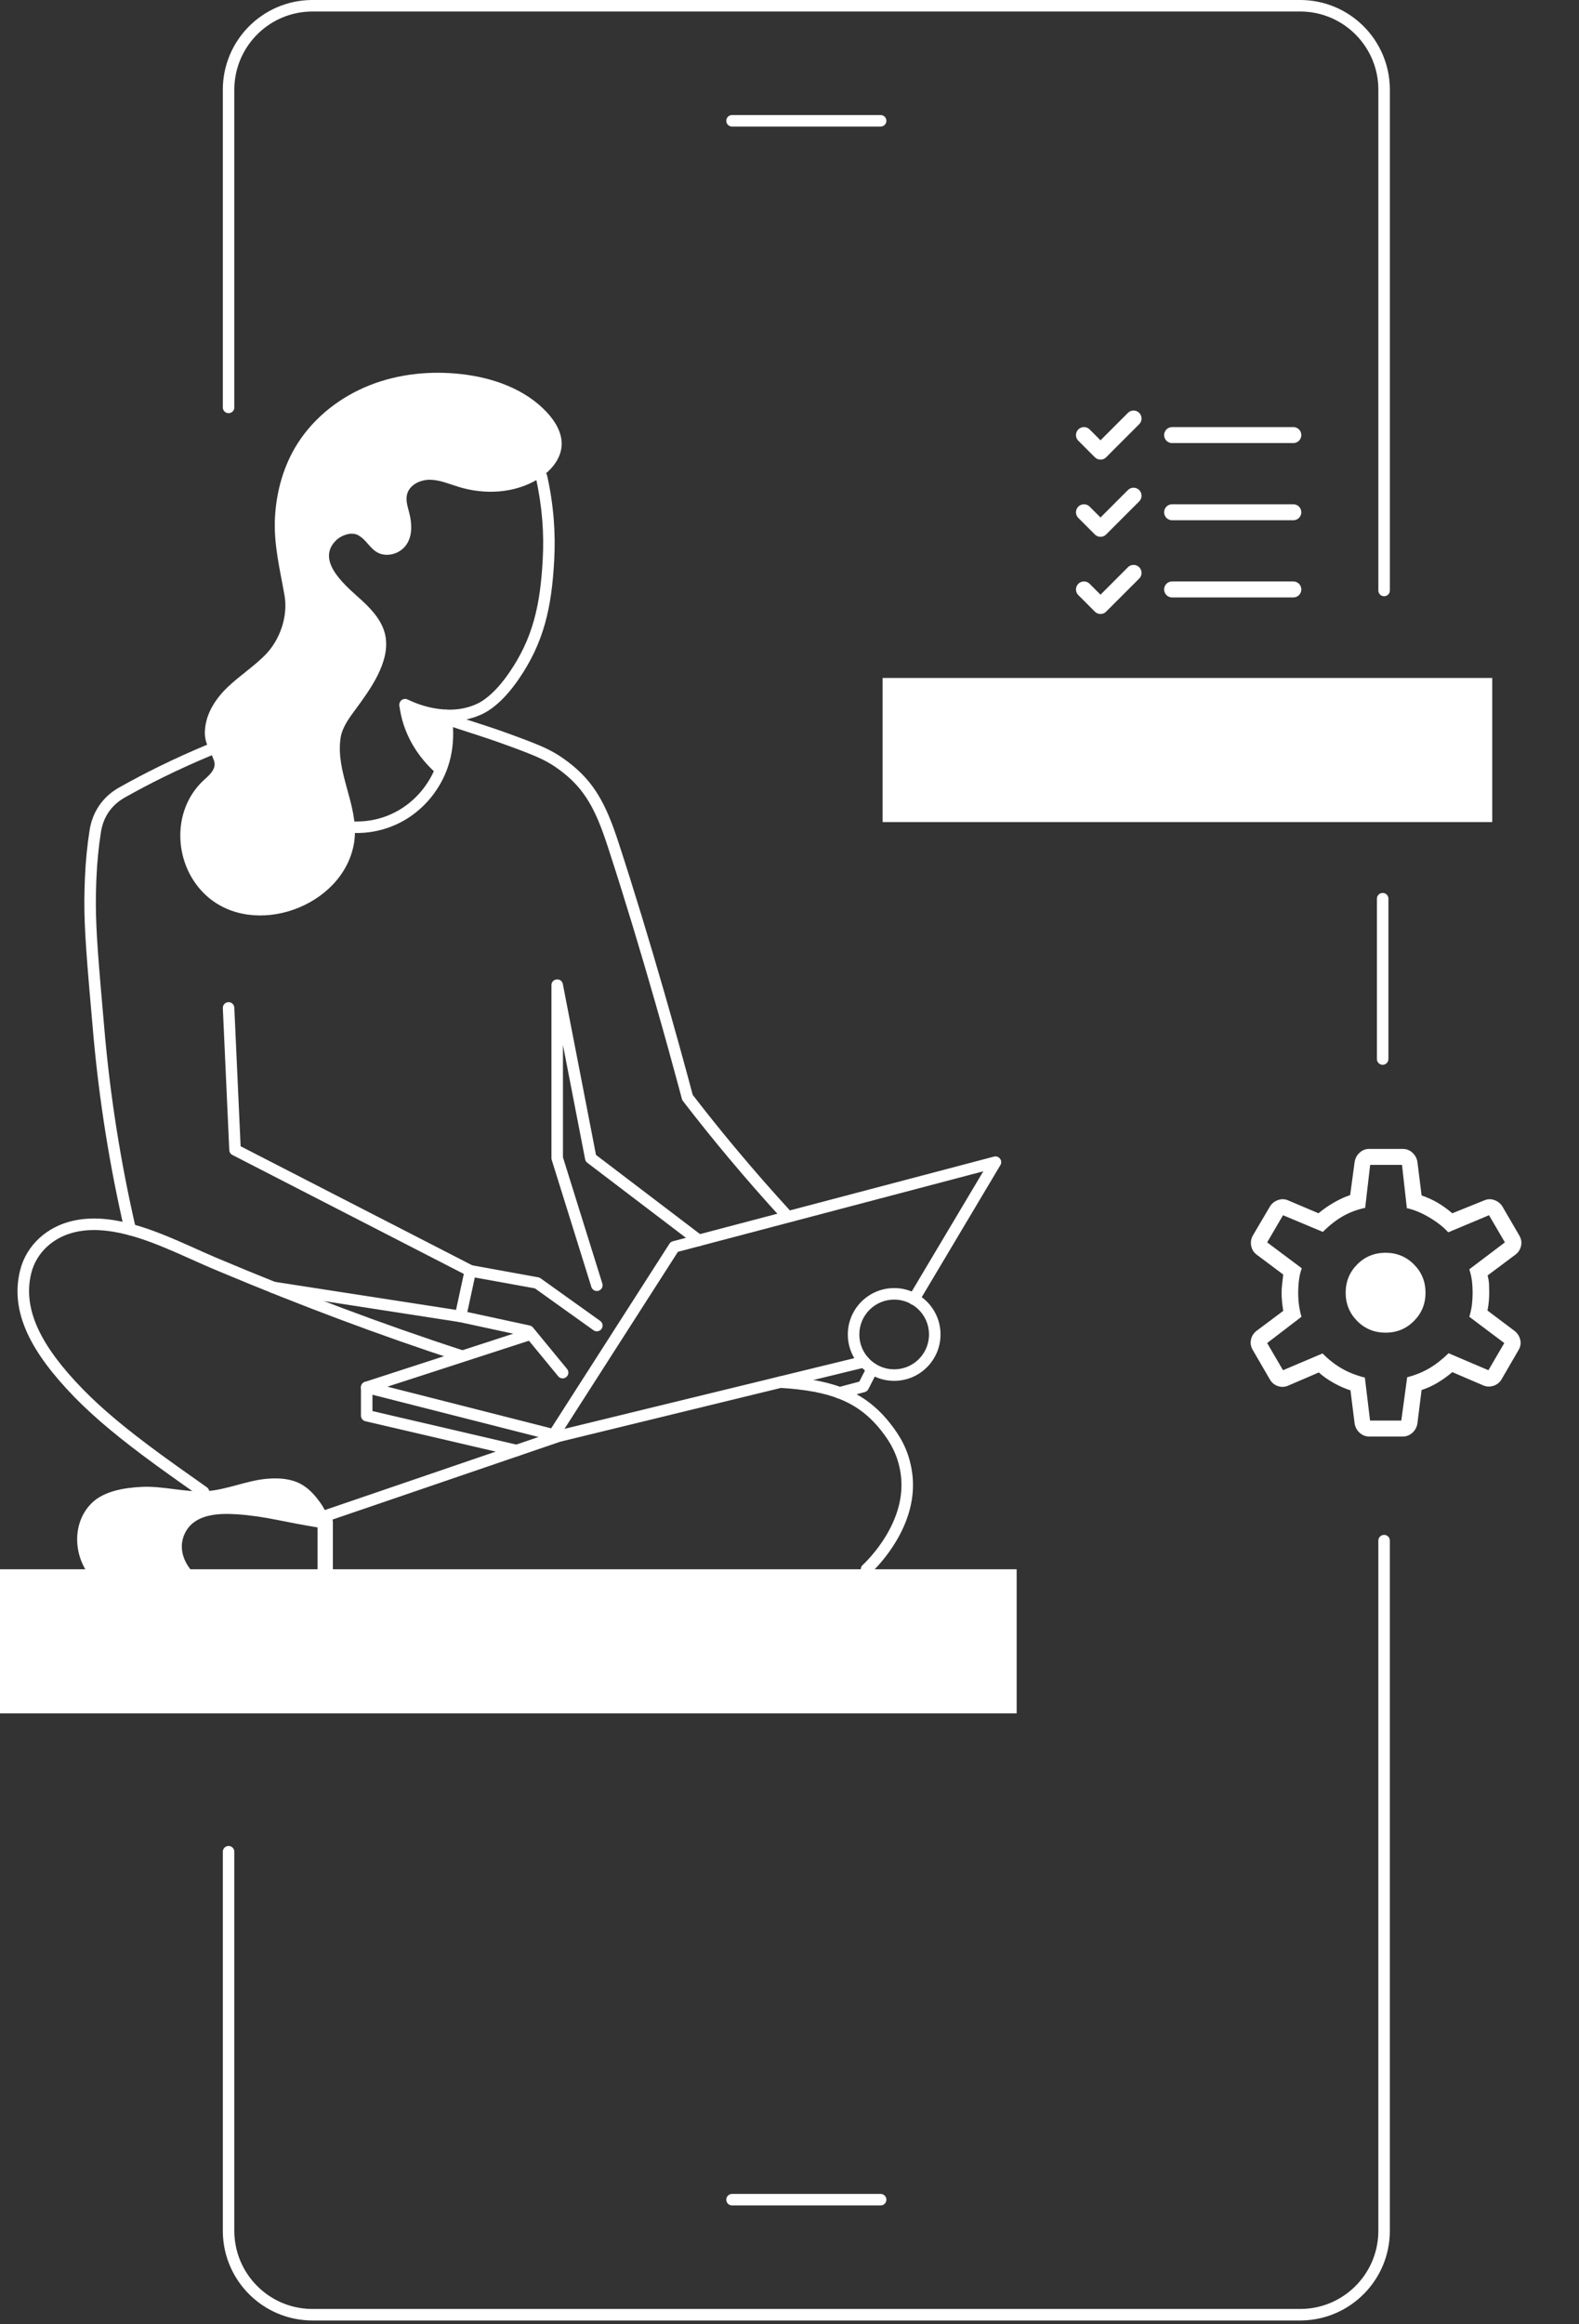 <svg width="412" height="606" viewBox="0 0 412 606" fill="none" xmlns="http://www.w3.org/2000/svg">
<rect x="0" y="0" width="412" height="606" fill="#333333" stroke="none"/>
<path d="M84.856 394.856C85.911 394.856 86.775 395.672 86.851 396.707L86.856 396.856V410.553C86.856 411.658 85.961 412.553 84.856 412.553C83.802 412.553 82.938 411.738 82.862 410.703L82.856 410.553V396.856C82.856 395.752 83.752 394.856 84.856 394.856Z" fill="white"/>
<path fill-rule="evenodd" clip-rule="evenodd" d="M0 446.75H265.268V409.176H0V446.75Z" fill="white"/>
<path fill-rule="evenodd" clip-rule="evenodd" d="M230.297 214.35H389.36V176.775H230.297V214.35Z" fill="white"/>
<path d="M357.314 374.569C356.345 374.569 355.504 374.251 354.793 373.615C354.079 372.979 353.636 372.186 353.464 371.236L352.368 362.519C351.038 362.117 349.599 361.486 348.052 360.628C346.507 359.767 345.192 358.844 344.106 357.861L336.127 361.294C335.246 361.683 334.352 361.725 333.443 361.419C332.535 361.114 331.835 360.537 331.343 359.69L326.847 351.944C326.356 351.097 326.211 350.211 326.414 349.286C326.617 348.361 327.1 347.603 327.864 347.011L334.831 341.803C334.706 341.047 334.604 340.271 334.527 339.474C334.443 338.674 334.402 337.897 334.402 337.144C334.402 336.444 334.443 335.708 334.527 334.936C334.604 334.164 334.706 333.294 334.831 332.328L327.864 327.119C327.1 326.528 326.631 325.757 326.456 324.807C326.281 323.857 326.438 322.957 326.927 322.107L331.343 314.607C331.835 313.81 332.535 313.246 333.443 312.915C334.352 312.585 335.246 312.614 336.127 313.003L344.027 316.353C345.271 315.317 346.618 314.382 348.068 313.549C349.513 312.715 350.92 312.071 352.289 311.615L353.468 302.899C353.638 301.949 354.079 301.155 354.793 300.519C355.507 299.883 356.347 299.567 357.314 299.569H365.981C366.95 299.569 367.79 299.887 368.502 300.524C369.215 301.16 369.658 301.953 369.831 302.903L370.927 311.703C372.524 312.264 373.935 312.907 375.16 313.632C376.385 314.357 377.647 315.265 378.947 316.357L387.247 313.007C388.131 312.618 389.027 312.589 389.935 312.919C390.843 313.25 391.542 313.814 392.031 314.611L396.447 322.19C396.939 323.04 397.083 323.926 396.881 324.849C396.678 325.771 396.195 326.53 395.431 327.128L388.147 332.569C388.375 333.43 388.503 334.221 388.531 334.94C388.558 335.66 388.572 336.368 388.572 337.065C388.572 337.712 388.545 338.394 388.489 339.111C388.436 339.83 388.314 340.7 388.122 341.719L395.164 347.011C395.928 347.603 396.425 348.361 396.656 349.286C396.886 350.211 396.756 351.097 396.264 351.944L391.822 359.607C391.333 360.457 390.621 361.033 389.685 361.336C388.749 361.642 387.84 361.6 386.96 361.211L378.947 357.778C377.65 358.869 376.345 359.804 375.031 360.582C373.717 361.36 372.349 361.978 370.927 362.436L369.827 371.232C369.657 372.182 369.215 372.975 368.502 373.611C367.788 374.247 366.947 374.567 365.981 374.569H357.314ZM357.481 370.403H365.631L367.168 359.119C369.268 358.564 371.157 357.801 372.835 356.832C374.518 355.862 376.229 354.535 377.968 352.849L388.364 357.278L392.506 350.194L383.385 343.344C383.732 342.158 383.963 341.067 384.077 340.069C384.188 339.075 384.243 338.075 384.243 337.069C384.243 336.014 384.188 335.014 384.077 334.069C383.965 333.125 383.735 332.087 383.385 330.957L392.664 323.944L388.522 316.861L377.889 321.319C376.628 319.933 374.971 318.635 372.918 317.424C370.863 316.215 368.918 315.414 367.085 315.019L365.814 303.736H357.506L356.206 314.94C354.106 315.387 352.175 316.11 350.414 317.107C348.656 318.101 346.906 319.469 345.164 321.211L334.772 316.861L330.631 323.944L339.668 330.694C339.321 331.628 339.078 332.642 338.939 333.736C338.8 334.83 338.731 335.969 338.731 337.153C338.731 338.208 338.8 339.257 338.939 340.299C339.078 341.34 339.295 342.354 339.589 343.34L330.631 350.194L334.772 357.278L345.085 352.903C346.721 354.553 348.418 355.876 350.177 356.874C351.938 357.871 353.921 358.647 356.127 359.203L357.481 370.403ZM361.535 347.486C364.44 347.486 366.903 346.476 368.922 344.457C370.942 342.437 371.952 339.975 371.952 337.069C371.952 334.164 370.942 331.701 368.922 329.682C366.903 327.662 364.44 326.653 361.535 326.653C358.613 326.653 356.146 327.662 354.135 329.682C352.124 331.701 351.118 334.164 351.118 337.069C351.118 339.975 352.124 342.437 354.135 344.457C356.146 346.476 358.613 347.486 361.535 347.486Z" fill="white"/>
<path d="M339.249 0C352.043 0 362.438 10.267 362.645 23.011L362.648 23.398V153.967C362.648 154.795 361.976 155.467 361.148 155.467C360.368 155.467 359.727 154.872 359.654 154.111L359.648 153.967V23.398C359.648 12.248 350.702 3.189 339.596 3.003L339.249 3H81.539C70.39 3 61.329 11.945 61.144 23.05L61.141 23.398V106.234C61.141 107.062 60.469 107.734 59.641 107.734C58.861 107.734 58.22 107.139 58.148 106.378L58.141 106.234V23.398C58.141 10.605 68.408 0.21 81.152 0.003L81.539 0H339.249Z" fill="white"/>
<path d="M229.784 30C230.612 30 231.284 30.672 231.284 31.5C231.284 32.28 230.689 32.92 229.928 32.993L229.784 33H191.005C190.176 33 189.505 32.328 189.505 31.5C189.505 30.72 190.1 30.08 190.86 30.007L191.005 30H229.784Z" fill="white"/>
<path d="M361.147 400.208C361.927 400.208 362.568 400.803 362.641 401.564L362.647 401.708V581.654C362.647 594.447 352.38 604.842 339.636 605.049L339.249 605.052H81.539C68.746 605.052 58.35 594.785 58.144 582.041L58.14 581.654V482.828C58.14 482 58.812 481.328 59.64 481.328C60.42 481.328 61.061 481.923 61.133 482.684L61.14 482.828V581.654C61.14 592.803 70.086 601.863 81.192 602.049L81.539 602.052H339.249C350.399 602.052 359.459 593.107 359.644 582.002L359.647 581.654V401.708C359.647 400.88 360.319 400.208 361.147 400.208Z" fill="white"/>
<path d="M229.784 572.056C230.612 572.056 231.284 572.727 231.284 573.556C231.284 574.335 230.689 574.976 229.928 575.049L229.784 575.056H191.005C190.176 575.056 189.505 574.384 189.505 573.556C189.505 572.776 190.1 572.135 190.86 572.062L191.005 572.056H229.784Z" fill="white"/>
<path d="M360.773 232.831C361.553 232.831 362.194 233.426 362.267 234.187L362.273 234.331V276.143C362.273 276.971 361.602 277.643 360.773 277.643C359.994 277.643 359.353 277.048 359.28 276.288L359.273 276.143V234.331C359.273 233.503 359.945 232.831 360.773 232.831Z" fill="white"/>
<path fill-rule="evenodd" clip-rule="evenodd" d="M53.1 203.484C44.516 211.481 45.322 225.806 53.855 233.543C66.222 244.755 89.302 236.512 92.317 220.151C92.412 219.623 92.487 219.09 92.535 218.555C93.341 209.65 87.564 201.342 88.858 192.481C89.269 189.662 91.067 187.272 92.758 184.979C96.54 179.856 101.811 172.655 100.58 165.894C99.912 162.215 97.293 159.214 94.546 156.677C90.956 153.359 82.094 146.548 87.594 140.991C88.427 140.149 89.594 139.54 90.746 139.275C91.697 139.056 92.743 139.12 93.579 139.619C96.331 141.259 97.037 144.552 100.821 144.662C102.756 144.718 104.695 143.793 105.869 142.253C107.663 139.9 107.524 136.596 106.787 133.73C106.378 132.14 105.809 130.488 106.211 128.896C106.84 126.412 109.669 125.055 112.231 125.094C114.793 125.134 117.209 126.198 119.659 126.951C126.471 129.046 134.221 128.659 140.315 124.962C143.537 123.008 146.372 119.843 146.549 116.08C146.7 112.872 144.898 109.876 142.709 107.527C137.062 101.467 128.738 98.513 120.509 97.561C112.411 96.625 104.054 97.452 96.472 100.447C88.891 103.443 82.123 108.662 77.719 115.522C74.007 121.302 72.114 128.092 71.748 134.921C71.376 141.886 73.04 148.441 74.234 155.222C75.204 160.734 73.022 166.955 69.109 170.869C66.133 173.843 62.568 176.165 59.514 179.059C56.31 182.094 53.706 186.006 53.465 190.531C53.294 193.713 54.748 195.426 55.792 198.181C56.639 200.413 54.714 202.008 53.243 203.352C53.196 203.396 53.148 203.44 53.1 203.484Z" fill="white"/>
<path d="M140.969 122.853C141.777 122.674 142.579 123.184 142.758 123.992C144.506 131.861 144.989 139.158 144.609 146.01C143.946 158.568 141.862 167.605 135.337 177.099C133.299 180.061 131.268 182.301 129.283 183.938C127.913 185.068 126.836 185.721 125.705 186.25C121.66 188.112 117.273 188.442 112.775 187.624C109.806 187.083 107.338 186.187 105.05 185.09C104.302 184.732 103.987 183.836 104.345 183.089C104.703 182.342 105.599 182.027 106.346 182.385C108.415 183.376 110.647 184.187 113.313 184.672C117.247 185.388 121.02 185.104 124.442 183.529C125.35 183.104 126.215 182.58 127.374 181.624C129.139 180.168 130.983 178.135 132.865 175.399C139.001 166.47 140.977 157.904 141.613 145.848C141.979 139.253 141.514 132.227 139.83 124.643C139.65 123.834 140.16 123.033 140.969 122.853Z" fill="white"/>
<path d="M116.133 185.036C116.952 184.91 117.719 185.47 117.846 186.289C118.883 192.979 117.981 199.643 114.176 205.549C113.188 207.086 112.132 208.465 110.583 209.997C108.29 212.266 105.552 214.141 102.311 215.438C99.074 216.724 95.785 217.264 92.552 217.197C91.723 217.18 91.066 216.495 91.083 215.667C91.1 214.839 91.785 214.181 92.613 214.198C95.462 214.256 98.355 213.782 101.2 212.651C104.045 211.512 106.452 209.864 108.473 207.865C109.842 206.51 110.773 205.295 111.653 203.925C115.011 198.713 115.815 192.773 114.881 186.749C114.754 185.93 115.315 185.163 116.133 185.036Z" fill="white"/>
<path d="M54.057 194.177C54.822 193.859 55.699 194.221 56.017 194.986C56.336 195.751 55.973 196.629 55.208 196.947C51.022 198.688 46.84 200.576 42.692 202.612C39.231 204.312 35.856 206.092 32.572 207.94C29.037 209.927 26.954 213.087 26.344 216.916C25.728 220.815 25.343 224.784 25.163 228.926L25.102 230.478C24.843 237.801 25.111 243.547 26.244 256.937L27.189 267.808C28.721 285.854 31.53 303.348 35.445 320.261C35.632 321.068 35.129 321.873 34.322 322.06C33.515 322.247 32.709 321.744 32.522 320.937C28.717 304.497 25.948 287.512 24.37 270.01L23.251 257.146C22.03 242.717 21.805 237.068 22.166 228.796C22.351 224.544 22.747 220.463 23.381 216.446C24.131 211.737 26.742 207.775 31.102 205.325C34.433 203.45 37.858 201.644 41.369 199.919C45.575 197.855 49.813 195.941 54.057 194.177Z" fill="white"/>
<path d="M115.076 186.948C115.347 186.165 116.201 185.75 116.984 186.02L118.639 186.584C119.306 186.808 119.998 187.037 120.786 187.294L127.1 189.346C129.146 190.022 130.629 190.538 132.662 191.272L134.557 191.963C142.344 194.821 144.761 196.023 148.415 198.816C155.013 203.875 158.121 209.65 161.365 219.611C165.409 231.977 169.447 245.266 173.362 258.87L174.851 264.078C176.677 270.505 178.266 276.259 179.642 281.357L180.745 285.474L182.213 287.369C184.975 290.914 187.799 294.431 190.693 297.923L192.437 300.016C196.897 305.344 201.482 310.568 206.232 315.754C206.792 316.364 206.75 317.313 206.139 317.873C205.528 318.433 204.58 318.391 204.02 317.78C199.24 312.563 194.625 307.305 190.138 301.943C186.021 297.035 182.043 292.081 178.185 287.069C178.064 286.911 177.975 286.731 177.924 286.539L177.151 283.644C175.488 277.45 173.496 270.236 171.13 261.966C167.237 248.36 163.216 235.036 159.185 222.605L158.513 220.541C155.442 211.112 152.576 205.786 146.591 201.199L146.019 200.767C142.955 198.494 140.585 197.369 133.479 194.763L130.436 193.661C128.418 192.942 126.778 192.39 124.02 191.495L119.46 190.017C118.184 189.599 117.143 189.249 116.004 188.856C115.221 188.585 114.806 187.731 115.076 186.948Z" fill="white"/>
<path d="M19.09 318.303C23.517 317.321 28.347 317.615 33.754 318.99C37.65 319.98 41.476 321.389 46.618 323.615L49.409 324.844L53.684 326.755C54.62 327.169 55.404 327.511 56.149 327.827L56.426 327.945C78.374 337.206 99.649 345.219 120.621 352.043C121.409 352.3 121.84 353.146 121.584 353.934C121.327 354.722 120.481 355.152 119.693 354.896C99.388 348.289 78.808 340.575 57.617 331.7L54.69 330.467C54.208 330.261 53.707 330.043 53.157 329.801L47.238 327.161L45.447 326.377C40.431 324.205 36.73 322.842 33.015 321.897C28.028 320.629 23.656 320.363 19.74 321.232C13.951 322.517 9.487 326.574 8.151 331.988C5.792 341.534 10.893 351.216 21.557 362.169C26.681 367.432 33.006 372.664 41.465 378.873L43.235 380.164C44.242 380.895 45.288 381.647 46.419 382.453L53.976 387.8C54.652 388.278 54.813 389.214 54.335 389.89C53.885 390.527 53.03 390.707 52.367 390.328L52.258 390.259C52.008 390.083 47.706 387.047 46.447 386.155L44.675 384.894C43.349 383.948 42.138 383.077 40.969 382.226L40.471 381.863C31.498 375.313 24.827 369.828 19.407 364.262C8.079 352.626 2.553 342.137 5.238 331.269C6.858 324.706 12.227 319.827 19.09 318.303Z" fill="white"/>
<path fill-rule="evenodd" clip-rule="evenodd" d="M25.939 413.337C19.429 408.458 17.921 397.965 23.852 391.998C27.108 388.722 32.634 387.905 37.05 387.691C42.519 387.427 48.247 389.146 53.715 388.817C59.298 388.482 64.398 385.96 69.969 385.557C72.835 385.35 75.831 385.546 78.375 386.884C80.439 387.971 82.068 389.738 83.435 391.631C84.236 392.74 86.112 395.531 84.856 396.857C84.358 397.382 83.515 398.374 82.801 398.256C79.318 397.68 75.892 397.035 72.272 396.303C68.833 395.608 65.358 395.076 61.837 394.844C57.219 394.54 51.202 394.718 48.572 399.188C45.696 404.079 48.721 409.608 53.172 412.233" fill="white"/>
<path d="M59.572 261.306C60.4 261.269 61.101 261.909 61.139 262.736L62.782 298.88L123.416 330.027C123.977 330.316 124.293 330.92 124.22 331.537L124.196 331.679L121.623 343.566C121.465 344.296 120.798 344.791 120.066 344.746L119.928 344.731L71.086 337.174C70.267 337.047 69.706 336.281 69.833 335.462C69.952 334.692 70.638 334.15 71.401 334.194L71.545 334.209L118.99 341.55L121.02 332.17L60.638 301.152C60.16 300.906 59.849 300.423 59.825 299.886L58.142 262.873C58.104 262.045 58.745 261.344 59.572 261.306Z" fill="white"/>
<path d="M121.254 331.094C121.393 330.327 122.093 329.802 122.855 329.867L122.998 329.886L140.439 333.049C140.602 333.078 140.759 333.135 140.903 333.215L141.043 333.304L156.603 344.418C157.277 344.899 157.433 345.836 156.952 346.51C156.499 347.145 155.642 347.321 154.981 346.938L154.859 346.859L139.572 335.94L122.463 332.837C121.695 332.698 121.171 331.999 121.235 331.237L121.254 331.094Z" fill="white"/>
<path d="M118.691 342.931C118.856 342.169 119.573 341.669 120.331 341.758L120.474 341.782L138.221 345.62C138.504 345.681 138.762 345.823 138.966 346.027L139.062 346.133L147.96 356.95C148.487 357.59 148.395 358.535 147.755 359.062C147.155 359.555 146.287 359.505 145.747 358.97L145.644 358.856L137.076 348.442L119.84 344.714C119.078 344.55 118.577 343.833 118.667 343.074L118.691 342.931Z" fill="white"/>
<path d="M259.354 301.577C260.61 301.246 261.642 302.549 261.088 303.679L261.025 303.795L239.732 339.52C239.308 340.232 238.387 340.465 237.675 340.041C237.005 339.642 236.76 338.802 237.087 338.112L237.155 337.984L256.568 305.412L176.884 326.405L145.75 374.965C145.428 375.467 144.843 375.727 144.262 375.638L144.117 375.609L95.313 363.196C93.905 362.838 93.796 360.914 95.082 360.367L95.22 360.315L137.65 346.548C138.438 346.293 139.284 346.724 139.54 347.512C139.781 348.254 139.412 349.047 138.711 349.351L138.576 349.402L101.081 361.567L143.808 372.434L174.673 324.295C174.847 324.023 175.103 323.817 175.401 323.703L175.554 323.654L259.354 301.577Z" fill="white"/>
<path d="M225.107 353.6C225.911 353.404 226.723 353.897 226.919 354.702C227.104 355.459 226.677 356.223 225.955 356.473L225.817 356.514L146.185 375.915L85.705 396.578C84.967 396.831 84.168 396.475 83.853 395.778L83.8 395.644C83.548 394.906 83.904 394.107 84.6 393.793L84.735 393.74L145.27 373.058L145.4 373.02L225.107 353.6Z" fill="white"/>
<path d="M143.888 256.877C143.888 255.112 146.367 254.823 146.826 256.443L146.861 256.591L155.509 301.138L183.239 322.226C183.86 322.698 184.01 323.559 183.607 324.208L183.525 324.328C183.053 324.948 182.192 325.098 181.543 324.696L181.423 324.614L153.237 303.18C152.986 302.988 152.802 302.724 152.711 302.424L152.673 302.271L146.888 272.476V301.756L157.163 334.674C157.396 335.418 157.019 336.207 156.314 336.503L156.178 336.552C155.434 336.785 154.645 336.408 154.349 335.703L154.3 335.568L143.957 302.433C143.926 302.336 143.906 302.237 143.896 302.137L143.888 301.986V256.877Z" fill="white"/>
<path d="M203.547 358.884L203.691 358.885L204.87 358.962C217.879 359.877 225.804 362.975 232.258 371.13C235.01 374.603 236.931 378.078 237.82 382.867C239.028 389.369 237.446 395.727 233.923 401.703C232.662 403.843 231.221 405.808 229.696 407.574C228.693 408.736 227.819 409.628 227.116 410.278C226.508 410.841 225.559 410.804 224.996 410.195C224.434 409.587 224.471 408.638 225.079 408.076L225.437 407.737C225.998 407.193 226.669 406.49 227.425 405.614C228.838 403.977 230.174 402.155 231.339 400.18C234.523 394.778 235.93 389.12 234.871 383.415C234.089 379.205 232.382 376.117 229.906 372.993C223.894 365.396 216.458 362.645 203.514 361.88C202.687 361.831 202.056 361.121 202.105 360.294C202.151 359.516 202.783 358.911 203.547 358.884Z" fill="white"/>
<path d="M233.312 335.861C226.633 335.861 221.218 341.276 221.218 347.955C221.218 354.635 226.633 360.048 233.312 360.048C239.992 360.048 245.405 354.635 245.405 347.955C245.405 341.276 239.992 335.861 233.312 335.861ZM233.312 338.861C238.335 338.861 242.405 342.933 242.405 347.955C242.405 352.978 238.335 357.048 233.312 357.048C228.289 357.048 224.218 352.978 224.218 347.955C224.218 342.933 228.29 338.861 233.312 338.861Z" fill="white"/>
<path d="M95.684 360.242C96.463 360.242 97.104 360.837 97.177 361.598L97.184 361.742L97.183 367.931L135.125 376.764C135.884 376.941 136.373 377.666 136.272 378.423L136.246 378.565C136.069 379.325 135.344 379.814 134.587 379.712L134.444 379.686L95.344 370.583C94.71 370.436 94.249 369.898 94.19 369.26L94.184 369.122V361.742C94.184 360.914 94.855 360.242 95.684 360.242Z" fill="white"/>
<path d="M226.279 356.202C226.656 355.464 227.56 355.171 228.297 355.548C228.992 355.903 229.292 356.724 229.01 357.435L228.951 357.566L226.578 362.212C226.408 362.544 226.122 362.8 225.778 362.931L225.626 362.98L219.418 364.626C218.618 364.838 217.796 364.361 217.584 363.561C217.384 362.807 217.795 362.035 218.512 361.77L218.65 361.726L224.21 360.252L226.279 356.202Z" fill="white"/>
<path fill-rule="evenodd" clip-rule="evenodd" d="M116.843 186.795C115.262 186.844 113.054 186.769 110.522 186.21C107.737 185.595 105.606 184.627 104.201 183.864C104.467 186.125 105.142 189.319 106.944 192.853C109.133 197.149 112.062 200.132 114.106 201.908C115.04 200.344 116.115 198.132 116.731 195.365C117.524 191.795 117.226 188.772 116.843 186.795Z" fill="white"/>
<path d="M282.835 113.444L287.147 117.757L295.772 109.132M282.835 133.569L287.147 137.882L295.772 129.257M282.835 153.694L287.147 158.007L295.772 149.382M305.835 133.569H337.46M305.835 153.694H337.46M305.835 113.444H337.46" stroke="white" stroke-width="4.167" stroke-linecap="round" stroke-linejoin="round"/>
</svg>
